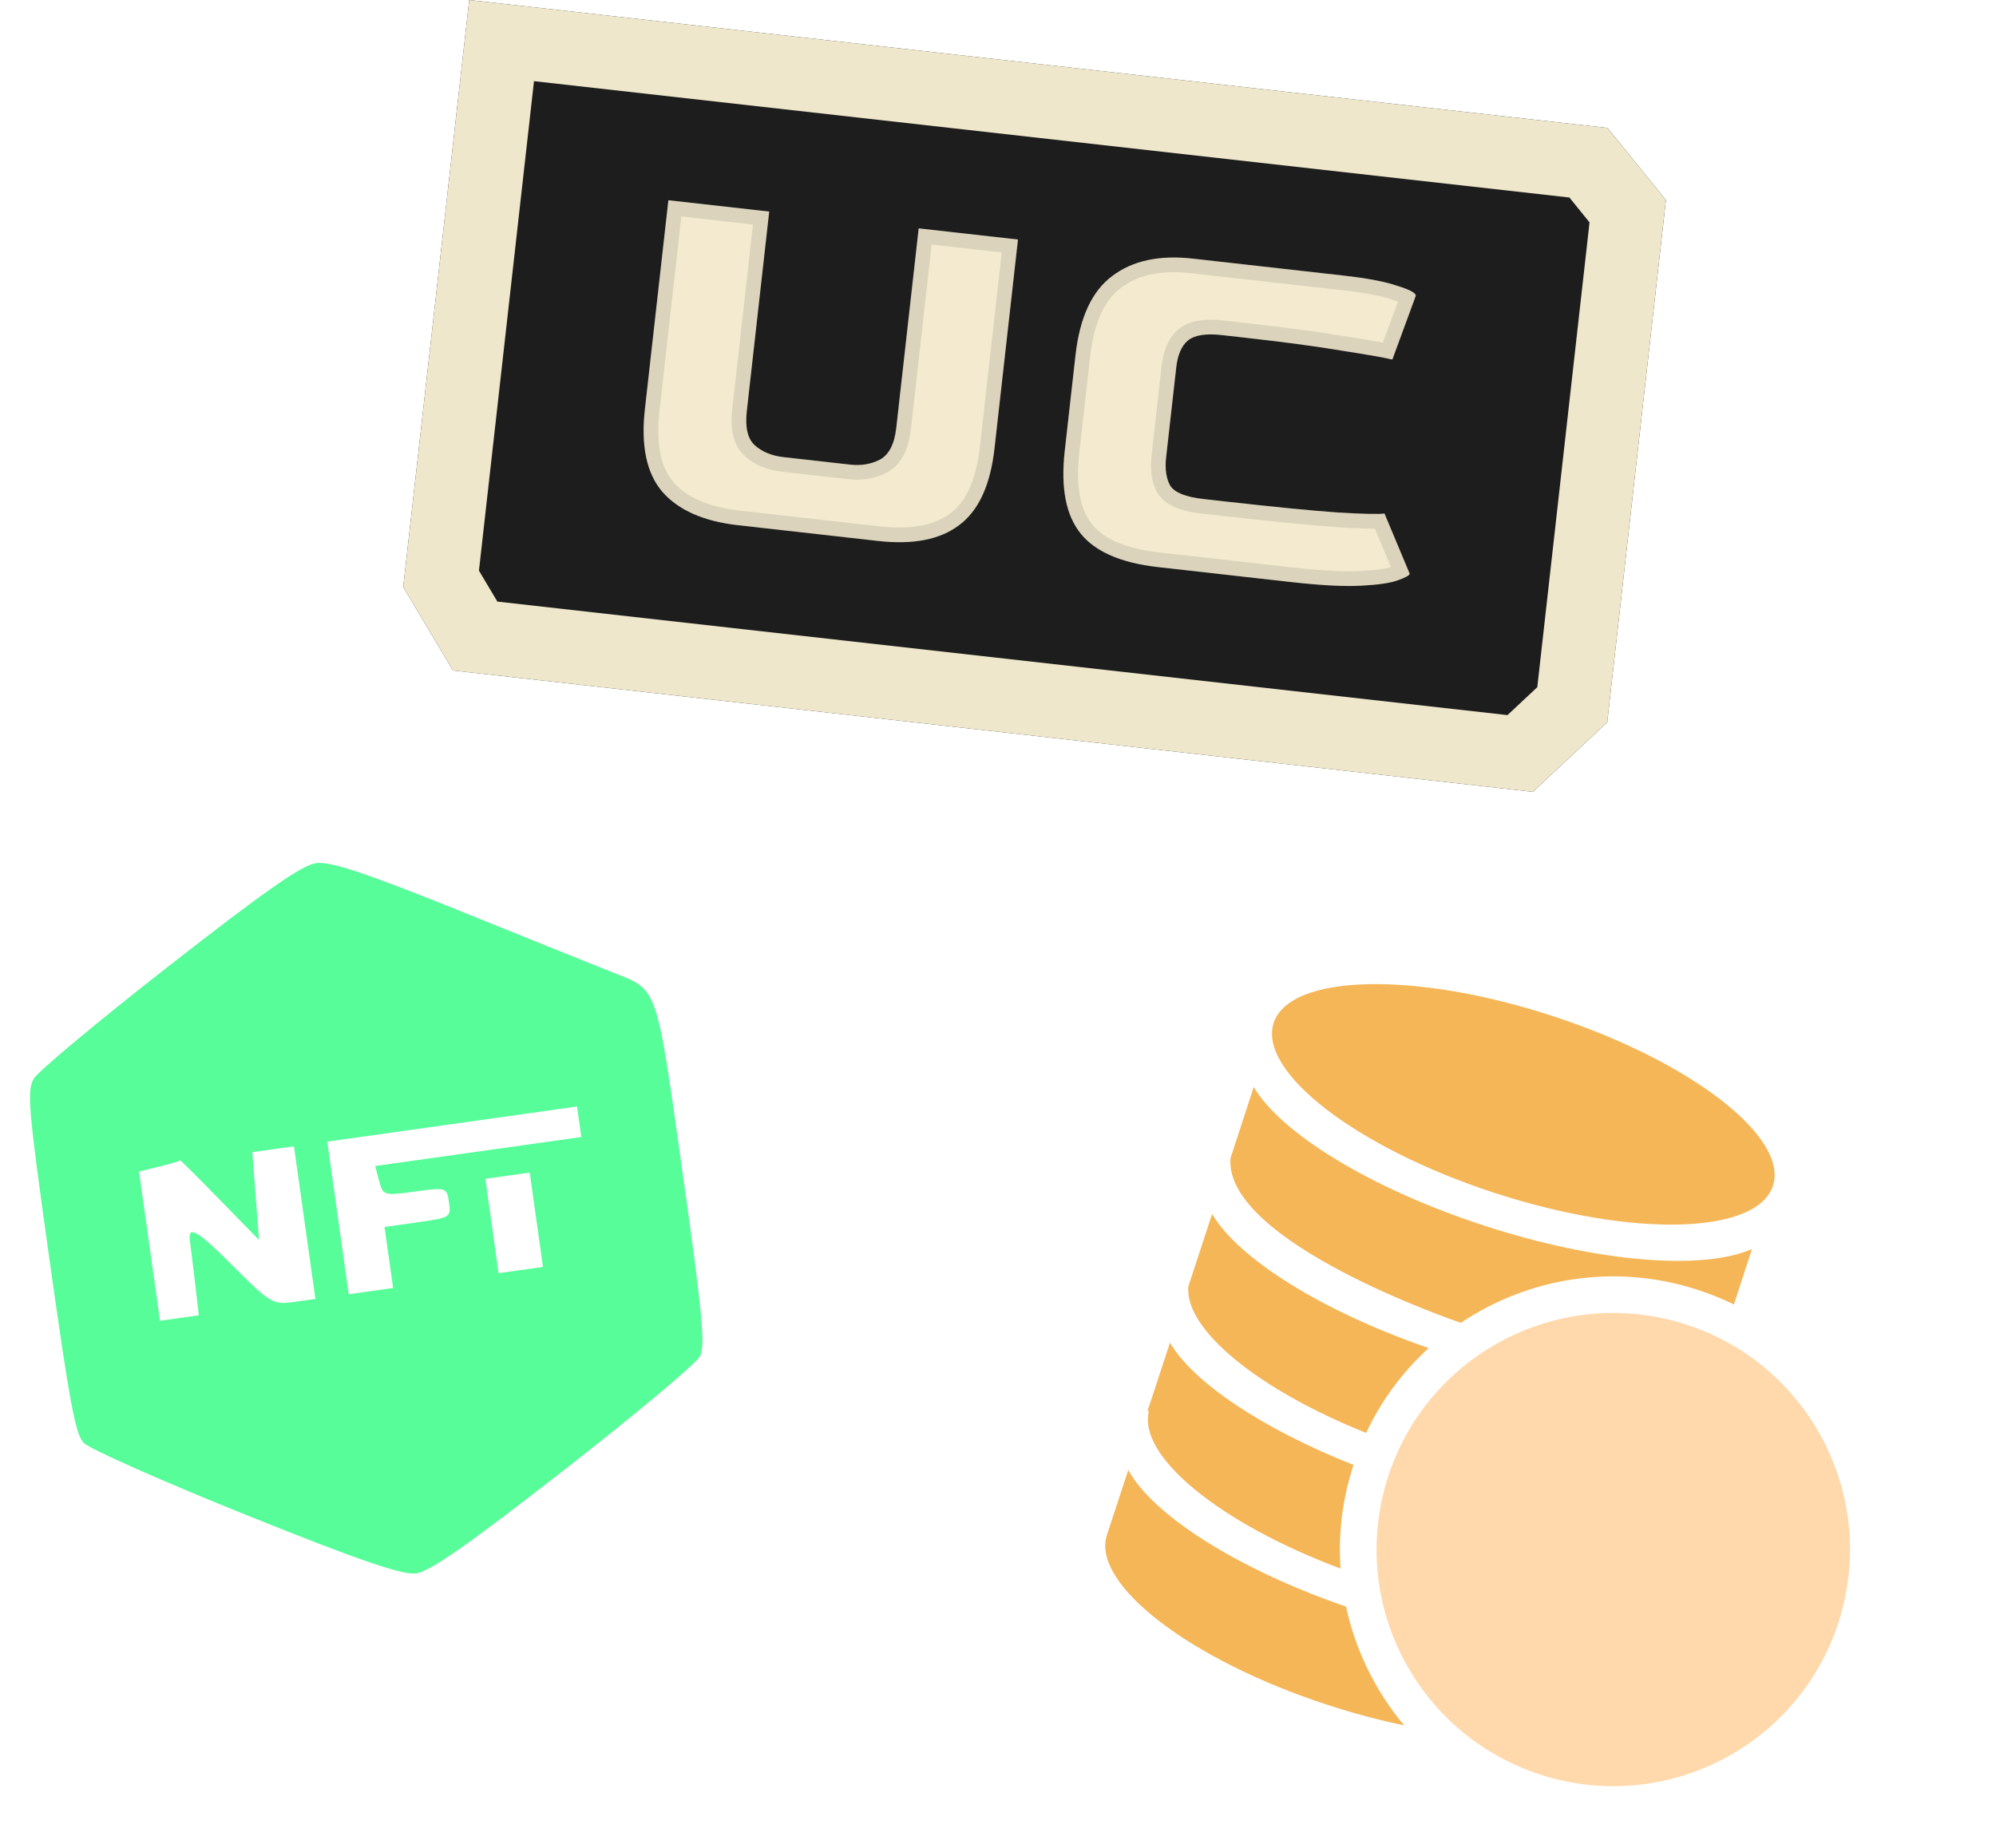 <svg width="108" height="100" viewBox="0 0 108 100" fill="none" xmlns="http://www.w3.org/2000/svg">
<path fill-rule="evenodd" clip-rule="evenodd" d="M9.17 52.25C5.376 55.214 2.076 57.965 1.836 58.362C1.443 59.017 1.526 59.969 2.696 68.297C3.776 75.983 4.08 77.603 4.529 78.086C4.826 78.403 8.77 80.154 13.295 81.975C19.382 84.426 21.782 85.251 22.522 85.147C23.263 85.043 25.342 83.589 30.518 79.555C34.365 76.557 37.675 73.787 37.872 73.4C38.171 72.812 38.017 71.175 36.941 63.519C35.498 53.255 35.616 53.598 33.193 52.64C32.434 52.341 28.731 50.85 24.964 49.329C19.83 47.255 17.859 46.599 17.092 46.711C16.328 46.823 14.325 48.224 9.17 52.25ZM8.631 63.126L7.521 63.402L8.089 67.439L8.656 71.475L9.707 71.328L10.758 71.18L10.557 69.447C10.446 68.494 10.321 67.478 10.279 67.189C10.145 66.257 10.652 66.554 12.704 68.609C14.607 70.514 14.78 70.615 15.891 70.459L17.066 70.293L16.486 66.164L15.905 62.034L14.779 62.192L13.652 62.35L13.833 64.726L14.014 67.102L11.887 64.923C10.718 63.724 9.757 62.768 9.751 62.797C9.745 62.826 9.242 62.974 8.631 63.126ZM18.287 65.91L18.868 70.04L20.069 69.871L21.271 69.703L21.038 68.05L20.806 66.399L22.608 66.145C24.374 65.897 24.408 65.875 24.294 65.066C24.181 64.261 24.135 64.246 22.451 64.483C20.791 64.716 20.716 64.694 20.513 63.913L20.302 63.1L25.879 62.317L31.455 61.533L31.339 60.707L31.223 59.881L24.465 60.831L17.707 61.781L18.287 65.91ZM26.619 66.347L26.977 68.9L28.179 68.732L29.38 68.563L29.021 66.01L28.663 63.457L27.461 63.626L26.26 63.794L26.619 66.347Z" fill="#56FD99"/>
<path d="M79.047 71.586C82.691 69.144 87.376 68.339 91.876 69.807C92.546 70.025 93.194 70.287 93.819 70.592L94.797 67.592C92.168 68.756 86.475 68.34 80.285 66.32C74.133 64.313 69.299 61.313 67.837 58.822L66.578 62.683C66.232 67.228 78.9 71.546 79.047 71.586Z" fill="#F5B658"/>
<path d="M65.586 65.695L64.299 69.614C64.084 71.953 68.099 75.217 73.919 77.545C74.751 75.769 75.913 74.22 77.303 72.954C71.496 70.951 66.979 68.087 65.586 65.695Z" fill="#F5B658"/>
<path d="M63.306 72.659L62.081 76.388C62.112 76.372 62.142 76.357 62.17 76.349C61.529 78.802 66.025 82.451 72.535 84.886C72.404 83.04 72.625 81.15 73.233 79.284L73.236 79.277C68.297 77.32 64.546 74.799 63.306 72.659Z" fill="#F5B658"/>
<path d="M72.832 86.945C66.91 84.904 62.337 81.955 61.051 79.547L59.895 83.062C59.031 85.712 64.368 89.829 71.822 92.26C73.246 92.725 74.641 93.096 75.975 93.371C74.424 91.517 73.341 89.31 72.832 86.945Z" fill="#F5B658"/>
<path d="M80.861 64.554C88.32 66.987 95.067 66.816 95.93 64.171C96.793 61.526 91.445 57.409 83.985 54.976C76.526 52.542 69.779 52.714 68.916 55.358C68.053 58.004 73.401 62.12 80.861 64.554Z" fill="#F5B658"/>
<path d="M91.262 71.687C84.539 69.494 77.309 73.167 75.116 79.89C72.923 86.613 76.599 93.835 83.322 96.028C90.045 98.222 97.275 94.549 99.468 87.826C101.661 81.103 97.985 73.88 91.262 71.687Z" fill="#FFD9AC"/>
<path d="M25.388 0L86.982 6.923L90.141 10.828L86.965 39.089L82.943 42.852L24.509 36.285L21.818 31.767L25.388 0Z" fill="#1D1D1D"/>
<path fill-rule="evenodd" clip-rule="evenodd" d="M81.566 38.699L83.18 37.189L86.007 12.035L84.918 10.689L28.893 4.392L25.915 30.882L26.913 32.557L81.566 38.699ZM24.509 36.285L82.943 42.852L86.965 39.089L90.141 10.828L86.982 6.923L25.388 0L21.818 31.767L24.509 36.285Z" fill="#EFE7CB"/>
<path d="M39.94 28.423C38.075 28.214 36.707 27.61 35.837 26.613C34.985 25.618 34.671 24.129 34.894 22.145L36.165 10.836L41.621 11.449L40.408 22.248C40.308 23.136 40.456 23.755 40.851 24.106C41.246 24.456 41.76 24.667 42.395 24.738L46.004 25.144C46.601 25.211 47.141 25.119 47.622 24.867C48.106 24.596 48.397 24.026 48.495 23.157L49.708 12.358L55.081 12.962L53.81 24.271C53.587 26.255 52.95 27.637 51.898 28.418C50.866 29.202 49.408 29.487 47.523 29.276L39.94 28.423Z" fill="#F3EACF"/>
<path d="M62.656 30.689C60.66 30.465 59.264 29.859 58.469 28.87C57.673 27.881 57.387 26.395 57.61 24.411L58.193 19.224C58.422 17.183 59.083 15.755 60.176 14.941C61.271 14.107 62.723 13.792 64.533 13.995L72.703 14.914C73.991 15.058 74.962 15.244 75.616 15.471C76.291 15.68 76.621 15.861 76.604 16.012L75.338 19.457C74.878 19.348 73.97 19.189 72.615 18.979C71.28 18.753 69.587 18.524 67.535 18.294L66.108 18.133C65.231 18.035 64.615 18.137 64.26 18.442C63.925 18.73 63.719 19.214 63.643 19.894L63.098 24.741C63.026 25.383 63.1 25.898 63.321 26.287C63.563 26.658 64.159 26.898 65.111 27.005L66.258 27.134C68.925 27.433 70.962 27.634 72.368 27.734C73.775 27.816 74.623 27.834 74.912 27.79L76.274 31.043C76.264 31.138 76.052 31.258 75.639 31.402C75.245 31.549 74.582 31.647 73.651 31.696C72.738 31.746 71.48 31.681 69.876 31.501L62.656 30.689Z" fill="#F3EACF"/>
<path fill-rule="evenodd" clip-rule="evenodd" d="M51.898 28.418C52.95 27.637 53.587 26.255 53.81 24.271L55.081 12.962L49.708 12.358L48.495 23.157C48.397 24.026 48.106 24.596 47.622 24.867C47.141 25.119 46.601 25.211 46.004 25.144L42.395 24.738C41.76 24.667 41.246 24.456 40.851 24.106C40.456 23.755 40.308 23.136 40.408 22.248L41.621 11.449L36.165 10.836L34.894 22.145C34.671 24.129 34.985 25.618 35.837 26.613C36.707 27.61 38.075 28.214 39.94 28.423L47.523 29.276C49.408 29.487 50.866 29.202 51.898 28.418ZM36.438 26.094C35.792 25.336 35.472 24.11 35.684 22.233L36.866 11.714L40.743 12.15L39.618 22.159C39.509 23.127 39.632 24.087 40.323 24.7C40.864 25.18 41.543 25.442 42.306 25.528L45.916 25.934C46.653 26.017 47.354 25.904 47.991 25.571L48.001 25.566L48.011 25.56C48.823 25.105 49.175 24.219 49.284 23.245L50.409 13.236L54.202 13.662L53.02 24.182C52.809 26.061 52.224 27.186 51.425 27.781L51.421 27.783L51.418 27.785C50.61 28.398 49.387 28.685 47.612 28.486L40.029 27.634C38.281 27.437 37.132 26.887 36.438 26.094ZM60.654 15.575L60.651 15.578C59.807 16.207 59.2 17.38 58.983 19.313L58.4 24.5C58.187 26.39 58.484 27.622 59.088 28.372C59.693 29.124 60.84 29.686 62.745 29.9L69.964 30.711C71.553 30.89 72.76 30.949 73.607 30.902L73.609 30.902C74.435 30.859 74.967 30.779 75.265 30.69L74.393 28.608C74.282 28.608 74.165 28.607 74.042 28.604C73.604 28.594 73.029 28.569 72.322 28.527L72.316 28.527L72.311 28.527C70.889 28.425 68.84 28.223 66.169 27.923L65.022 27.794C64.506 27.736 64.042 27.638 63.654 27.482C63.269 27.328 62.897 27.092 62.655 26.72L62.642 26.7L62.63 26.68C62.297 26.093 62.226 25.39 62.309 24.652L62.853 19.805C62.94 19.032 63.19 18.314 63.742 17.839L63.742 17.838C64.364 17.306 65.276 17.24 66.197 17.343L67.624 17.504C69.681 17.735 71.388 17.965 72.742 18.195C73.611 18.329 74.309 18.445 74.828 18.542L75.645 16.317C75.569 16.29 75.481 16.261 75.38 16.229L75.368 16.226L75.356 16.221C74.786 16.024 73.885 15.846 72.615 15.703L64.444 14.785C62.77 14.597 61.542 14.899 60.657 15.573L60.654 15.575ZM76.604 16.012C76.621 15.861 76.291 15.68 75.616 15.471C74.962 15.244 73.991 15.058 72.703 14.914L64.533 13.995C62.723 13.792 61.271 14.107 60.176 14.941C59.083 15.755 58.422 17.183 58.193 19.224L57.61 24.411C57.387 26.395 57.673 27.881 58.469 28.87C59.264 29.859 60.66 30.465 62.656 30.689L69.876 31.501C71.48 31.681 72.738 31.746 73.651 31.696C74.582 31.647 75.245 31.549 75.639 31.402C76.052 31.258 76.264 31.138 76.274 31.043L74.912 27.79C74.623 27.834 73.775 27.816 72.368 27.734C70.962 27.634 68.925 27.433 66.258 27.134L65.111 27.005C64.159 26.898 63.563 26.658 63.321 26.287C63.1 25.898 63.026 25.383 63.098 24.741L63.643 19.894C63.719 19.214 63.925 18.73 64.26 18.442C64.615 18.137 65.231 18.035 66.108 18.133L67.535 18.294C69.587 18.524 71.28 18.753 72.615 18.979C73.97 19.189 74.878 19.348 75.338 19.457L76.604 16.012Z" fill="black" fill-opacity="0.1"/>
</svg>
